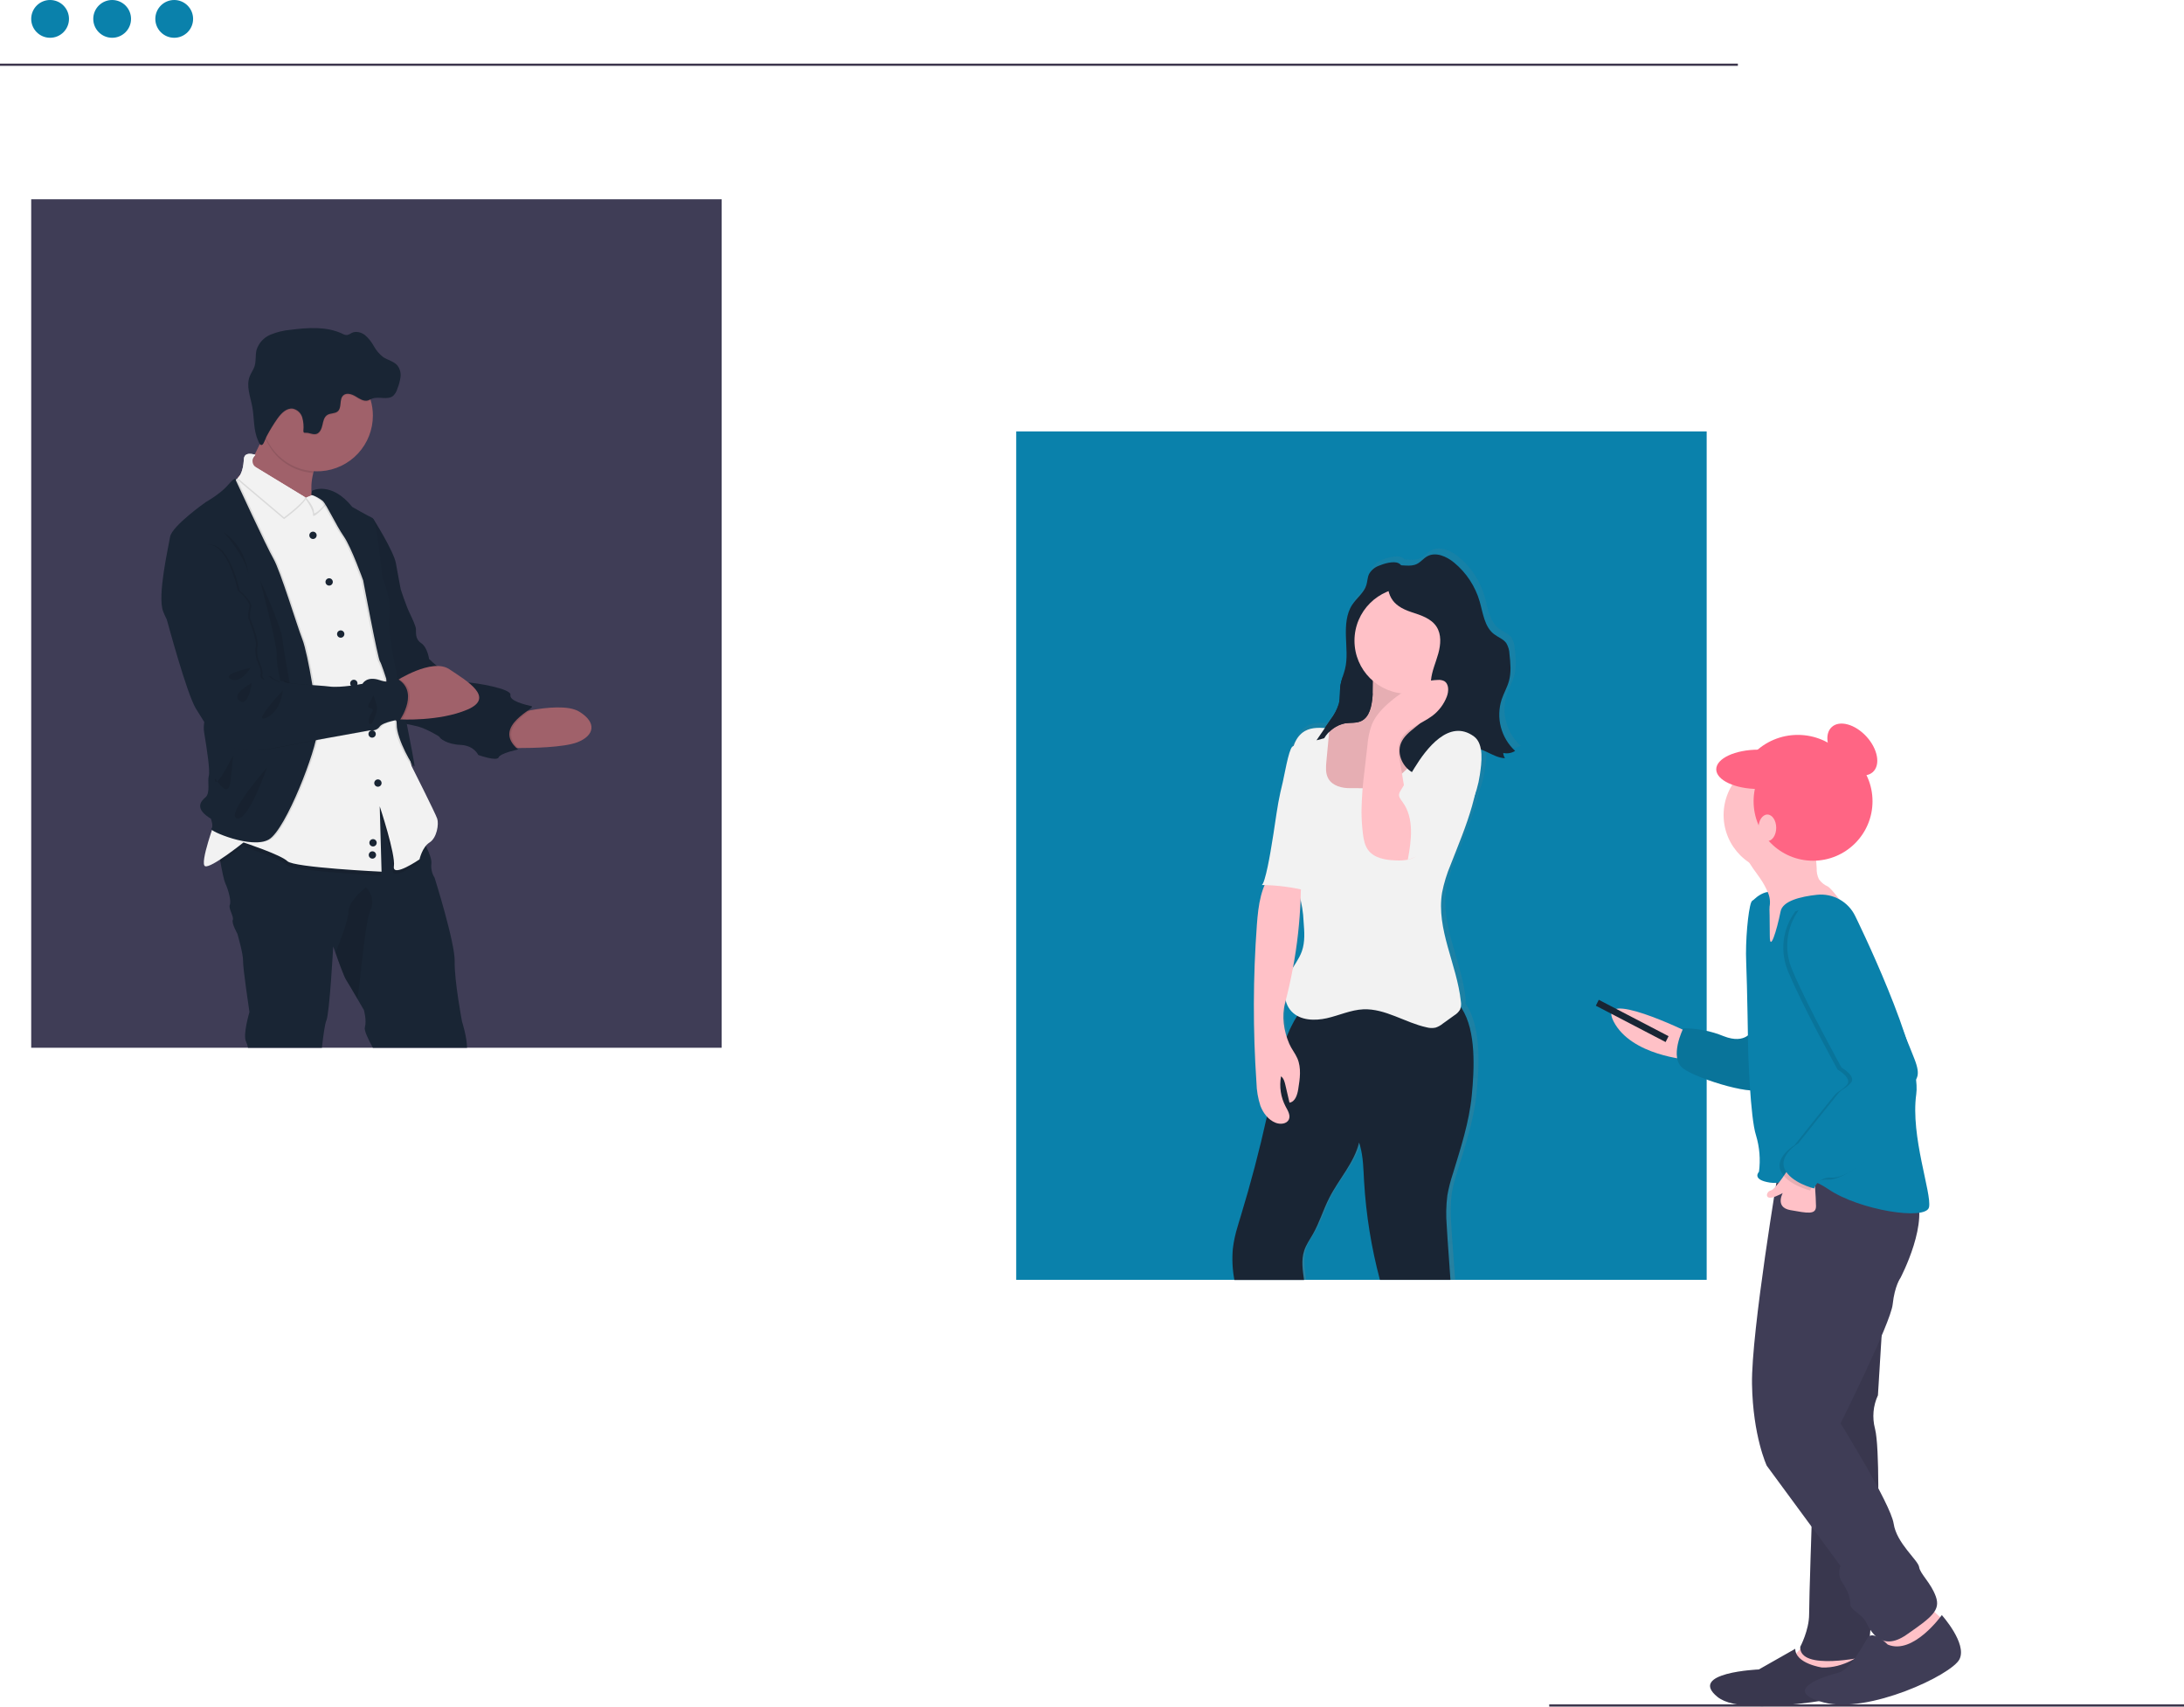 <svg width="984" height="769" viewBox="0 0 984 769" fill="none" xmlns="http://www.w3.org/2000/svg">
<g clip-path="url(#clip0)">
<path d="M22.57 17.02C27.27 17.02 31.08 13.21 31.08 8.51C31.08 3.81 27.27 0 22.57 0C17.87 0 14.06 3.81 14.06 8.51C14.06 13.21 17.87 17.02 22.57 17.02Z" fill="#0A81AB"/>
<path d="M50.53 17.02C55.23 17.02 59.04 13.21 59.04 8.51C59.04 3.81 55.23 0 50.53 0C45.83 0 42.02 3.81 42.02 8.51C42.02 13.21 45.83 17.02 50.53 17.02Z" fill="#0A81AB"/>
<path d="M78.49 17.02C83.19 17.02 87 13.21 87 8.51C87 3.81 83.19 0 78.49 0C73.79 0 69.98 3.81 69.98 8.51C69.98 13.21 73.79 17.02 78.49 17.02Z" fill="#0A81AB"/>
<path d="M783 28.66H0V29.66H783V28.66Z" fill="#3C354C"/>
<path d="M325.15 89.79H14.06V472.07H325.15V89.79Z" fill="#3F3D56"/>
<path d="M768.94 194.37H457.85V576.64H768.94V194.37Z" fill="#0A81AB"/>
<path d="M678.89 312.81C679.89 309.95 681.46 307.29 682.26 304.37C683.33 300.46 682.94 296.32 682.48 292.29C682.43 290.526 681.927 288.804 681.02 287.29C679.66 285.43 677.28 284.66 675.45 283.29C670.99 279.94 670.37 273.74 668.81 268.42C666.771 261.536 662.712 255.422 657.16 250.87C653.66 248.02 648.67 245.8 644.72 248.01C643.05 248.94 641.83 250.56 640.12 251.41C637.9 252.52 635.36 252.18 632.83 252.04C632.511 251.656 632.116 251.343 631.67 251.12C629.29 249.98 624.84 251.32 622.6 252.25C620.712 252.934 619.128 254.267 618.13 256.01C617.918 256.458 617.754 256.927 617.64 257.41C617.34 258.61 617.24 259.87 616.87 261.07C616.572 261.97 616.151 262.825 615.62 263.61C614.13 265.82 611.94 267.67 610.43 269.92C609.724 270.975 609.159 272.118 608.75 273.32V273.32C607.658 276.857 607.24 280.568 607.52 284.26C607.72 289.26 608.32 294.26 607.11 299.11C606.73 300.6 606.19 302.11 605.74 303.55C605.66 303.79 605.57 304.05 605.5 304.29L605.32 305.01C605.24 305.36 605.16 305.71 605.1 306.06C604.98 306.78 604.91 307.51 604.86 308.25C604.86 308.61 604.86 308.98 604.86 309.35C604.86 310.09 604.86 310.83 604.77 311.57C604.732 312.672 604.585 313.767 604.33 314.84C604.008 316.047 603.531 317.206 602.91 318.29V318.29C602.22 319.53 601.41 320.7 600.61 321.86L597.93 325.75C594.75 325.5 591.51 325.55 588.79 327.08C586.28 328.624 584.425 331.037 583.58 333.86C583.358 333.94 583.151 334.058 582.97 334.21C582.42 334.67 581.82 336.32 581.24 338.4C581.24 338.4 581.24 338.4 581.24 338.45C580.06 342.74 578.99 348.84 578.64 350.2C577.84 353.2 577.21 356.33 576.64 359.43C575.5 365.78 574.72 372.19 573.64 378.55C573.42 379.85 571.99 388.46 570.58 393.4C570.58 393.53 570.52 393.65 570.48 393.77C569.93 395.61 569.4 396.86 568.94 396.86H569.59H570.34C570.09 397.45 569.85 398.06 569.63 398.67C569.186 399.929 568.808 401.211 568.5 402.51C568.497 402.537 568.497 402.563 568.5 402.59C567.615 406.598 567.056 410.672 566.83 414.77C565.043 438.634 564.977 462.596 566.63 486.47C566.72 490.008 567.323 493.515 568.42 496.88C569.064 498.601 570.016 500.19 571.23 501.57L571.41 501.77C571.3 502.25 571.2 502.71 571.08 503.19C567.747 517.93 563.847 532.537 559.38 547.01C559.28 547.32 559.19 547.64 559.08 547.95C558.81 548.85 558.53 549.76 558.25 550.66C558.08 551.24 557.9 551.82 557.74 552.41C557.62 552.79 557.52 553.17 557.42 553.53C556.672 556.15 556.134 558.825 555.81 561.53C555.367 566.544 555.643 571.595 556.63 576.53H588.49C588.49 576.31 588.43 576.1 588.41 575.88C587.79 571.42 587.04 566.78 588.46 562.52C589.37 559.77 591.11 557.39 592.55 554.88C595.55 549.71 597.23 543.88 599.96 538.61C603.96 530.91 610.07 524.2 612.89 516.11C613.19 515.257 613.45 514.387 613.67 513.5C615.61 519.27 615.6 525.12 615.96 531.18C616.866 546.515 619.366 561.713 623.42 576.53H655.59C655.06 568.11 654.31 559.68 653.84 551.29C653.445 546.7 653.535 542.081 654.11 537.51C654.715 534.181 655.557 530.899 656.63 527.69C660.26 516.05 664.1 504.36 665.3 492.24C666.5 480.12 667.36 463 660.69 452.76C660.566 452.562 660.422 452.378 660.26 452.21C660.4 451.292 660.4 450.358 660.26 449.44C658.45 432.77 648.91 416.77 651.67 400.22C652.525 395.881 653.836 391.644 655.58 387.58C659.64 377.33 664.16 366.82 666.64 356.15C667.723 353.161 668.506 350.073 668.98 346.93C669.463 344.159 669.717 341.353 669.74 338.54C669.737 337.471 669.647 336.404 669.47 335.35C672.8 336.51 676.06 338.79 679.6 339.24C679.902 339.282 680.206 339.309 680.51 339.32C680.464 339.257 680.424 339.19 680.39 339.12C679.979 338.465 679.747 337.713 679.72 336.94C680.343 337.08 680.983 337.131 681.62 337.09V337.09C682.871 337.037 684.087 336.661 685.15 336C681.993 333.142 679.724 329.436 678.615 325.324C677.505 321.213 677.6 316.869 678.89 312.81V312.81ZM581.89 462.34C581.35 463.48 580.89 464.63 580.39 465.81V465.68C578.793 461.023 578.472 456.023 579.46 451.2C579.54 450.9 579.61 450.6 579.68 450.31C579.75 450.02 579.88 449.55 579.98 449.16C580.312 450.636 580.956 452.025 581.868 453.232C582.781 454.439 583.94 455.437 585.27 456.16C584.98 456.63 584.69 457.09 584.41 457.56C583.473 459.109 582.615 460.704 581.84 462.34H581.89ZM586.36 429.27C585.46 431.05 584.36 432.72 583.27 434.43C584.924 425.614 586.026 416.703 586.57 407.75V407.75C586.66 406.3 586.73 404.84 586.79 403.39C587.541 406.738 588.013 410.143 588.2 413.57C588.56 418.06 588.91 422.7 587.39 426.94C587.088 427.742 586.727 428.521 586.31 429.27H586.36Z" fill="url(#paint0_linear)"/>
<path d="M621.24 254.9C619.372 255.578 617.808 256.901 616.83 258.63C616.08 260.19 616.11 262.01 615.6 263.63C614.52 267.11 611.28 269.4 609.27 272.43C606.54 276.54 606.27 281.78 606.4 286.72C606.53 291.66 607.19 296.72 605.99 301.48C605.41 303.81 604.41 306.04 603.99 308.41C603.5 311.29 603.91 314.3 603.2 317.13C602.399 319.661 601.156 322.031 599.53 324.13L593.14 333.49C596.002 332.81 598.82 331.959 601.58 330.94C600.731 333.622 599.152 336.014 597.02 337.85L601.64 332.25C602.58 330.964 603.745 329.859 605.08 328.99C606.78 327.99 608.79 327.87 610.69 327.49C614.36 326.74 618.02 324.86 619.82 321.57C622.21 317.18 620.68 311.66 622.02 306.84C623.02 303.32 625.41 300.42 627.07 297.17C630.85 289.83 630.62 281.17 631.8 273C632.477 269.558 632.911 266.073 633.1 262.57C633.1 259.98 632.84 255.05 630.1 253.74C627.8 252.64 623.42 253.97 621.24 254.9Z" fill="#192534"/>
<path d="M663.1 493.62C661.92 505.67 658.1 517.29 654.58 528.86C653.516 532.048 652.687 535.31 652.1 538.62C651.535 543.165 651.444 547.756 651.83 552.32C652.28 560.42 652.99 568.54 653.5 576.65H621.72C617.859 562.157 615.471 547.312 614.59 532.34C614.26 526.83 614.25 521.49 612.78 516.23C612.65 515.74 612.5 515.23 612.34 514.76C610.1 523.99 603.17 531.26 598.87 539.76C596.18 545.03 594.51 550.76 591.59 555.93C590.17 558.43 588.45 560.8 587.59 563.52C586.2 567.73 586.93 572.3 587.53 576.69H556.15C555.272 572.031 555.04 567.273 555.46 562.55C555.88 559.158 556.606 555.811 557.63 552.55C557.79 551.96 557.97 551.38 558.14 550.8C558.42 549.9 558.7 548.99 558.97 548.09C563.497 533.27 567.443 518.27 570.81 503.09C570.91 502.62 571.02 502.09 571.12 501.66C571.693 499.06 572.247 496.457 572.78 493.85C574.61 484.9 576.36 475.66 579.68 467.21C579.89 466.7 580.09 466.21 580.31 465.68C580.78 464.55 581.31 463.43 581.84 462.34C582.629 460.737 583.503 459.179 584.46 457.67C585.361 456.23 586.346 454.845 587.41 453.52C604.98 452 623.22 443.23 640.41 447.3C643.268 447.923 645.995 449.04 648.47 450.6C651.41 452.5 655.96 451.39 658.19 453.82C658.343 453.993 658.484 454.177 658.61 454.37C665.12 464.55 664.28 481.57 663.1 493.62Z" fill="#192534"/>
<path d="M618.41 313.73C618.03 318.03 617.13 323.09 613.22 324.89C611.01 325.89 608.43 325.54 606.03 325.89C601.49 326.63 597.77 330.12 595.66 334.2C593.55 338.28 592.84 342.93 592.35 347.5C591.74 353.22 591.54 359.43 594.68 364.25C597.22 368.16 601.61 370.53 606.11 371.74C610.638 372.921 615.37 373.09 619.97 372.236C624.571 371.382 628.927 369.526 632.73 366.8C636.358 363.961 639.647 360.713 642.53 357.12C649.05 349.53 655.62 341.21 656.95 331.29C657.11 330.16 657.1 328.8 656.17 328.13C655.535 327.773 654.803 327.629 654.08 327.72L647.82 327.83C646.23 327.83 644.44 327.83 643.37 326.64C642.3 325.45 642.37 323.94 642.37 322.48L642.85 304.35C642.95 303.71 642.803 303.056 642.44 302.52C642.043 302.157 641.536 301.939 641 301.9C637.56 301.32 634 301.9 630.58 300.96C627.37 300.08 622.34 296.39 619.98 300.18C618 303.46 618.74 310.08 618.41 313.73Z" fill="#FFC1C7"/>
<path opacity="0.1" d="M618.41 313.73C618.03 318.03 617.13 323.09 613.22 324.89C611.01 325.89 608.43 325.54 606.03 325.89C601.49 326.63 597.77 330.12 595.66 334.2C593.55 338.28 592.84 342.93 592.35 347.5C591.74 353.22 591.54 359.43 594.68 364.25C597.22 368.16 601.61 370.53 606.11 371.74C610.638 372.921 615.37 373.09 619.97 372.236C624.571 371.382 628.927 369.526 632.73 366.8C636.358 363.961 639.647 360.713 642.53 357.12C649.05 349.53 655.62 341.21 656.95 331.29C657.11 330.16 657.1 328.8 656.17 328.13C655.535 327.773 654.803 327.629 654.08 327.72L647.82 327.83C646.23 327.83 644.44 327.83 643.37 326.64C642.3 325.45 642.37 323.94 642.37 322.48L642.85 304.35C642.95 303.71 642.803 303.056 642.44 302.52C642.043 302.157 641.536 301.939 641 301.9C637.56 301.32 634 301.9 630.58 300.96C627.37 300.08 622.34 296.39 619.98 300.18C618 303.46 618.74 310.08 618.41 313.73Z" fill="black"/>
<path d="M634.16 312.56C647.36 312.56 658.06 301.86 658.06 288.66C658.06 275.46 647.36 264.76 634.16 264.76C620.96 264.76 610.26 275.46 610.26 288.66C610.26 301.86 620.96 312.56 634.16 312.56Z" fill="#FFC1C7"/>
<path d="M608.52 355.11C604.66 355.19 600.3 354.11 598.43 350.72C597.15 348.4 597.37 345.58 597.61 342.95L599 328.23C595.25 327.84 591.22 327.5 587.94 329.36C583.6 331.82 582.03 337.28 581.54 342.25C580.63 351.58 582.11 361 581.6 370.36C581.17 378.24 579.36 386.36 581.67 393.86C582.67 397 584.29 399.86 585.34 403.01C586.508 407.016 587.179 411.15 587.34 415.32C587.7 419.78 588.04 424.39 586.55 428.61C585.3 432.15 582.87 435.12 581.13 438.44C578.28 443.92 577.67 451.3 581.95 455.75C585.86 459.82 592.35 459.99 597.84 458.75C603.33 457.51 608.6 455.01 614.23 454.75C624.17 454.33 633.03 460.75 642.76 462.87C644.064 463.229 645.434 463.277 646.76 463.01C647.927 462.634 649.013 462.04 649.96 461.26L655.28 457.44C656.342 456.8 657.226 455.902 657.85 454.83C658.305 453.642 658.42 452.35 658.18 451.1C656.4 434.53 647.02 418.61 649.73 402.16C650.579 397.852 651.869 393.643 653.58 389.6C660.33 372.34 668.42 354.4 665.8 336.05C665.22 331.99 664.03 327.83 661.23 324.83C658.43 321.83 653.7 320.33 650.07 322.25C646.44 324.17 645.13 328.45 643.56 332.18C640.466 339.395 635.565 345.69 629.33 350.46C626.69 352.46 623.51 355.06 620.06 355.16C616.3 355.29 612.36 355.04 608.52 355.11Z" fill="#F2F2F2"/>
<path d="M573.86 392.24C568.07 398.67 566.93 407.93 566.29 416.57C564.542 440.296 564.478 464.115 566.1 487.85C566.184 491.368 566.78 494.854 567.87 498.2C569.1 501.49 571.42 504.54 574.68 505.85C576.77 506.69 579.68 506.47 580.68 504.42C581.55 502.54 580.26 500.42 579.28 498.63C577.052 494.432 576.308 489.604 577.17 484.93C578.36 485.81 578.77 487.36 579.11 488.8L580.98 496.8C583.55 496.42 584.51 493.29 584.92 490.73C585.67 486.09 586.39 481.16 584.53 476.85C583.53 474.55 581.88 472.59 580.89 470.3C578.39 464.52 577.4 457.92 579.01 451.83C584.427 431.288 586.786 410.06 586.01 388.83C582.289 390.918 578.124 392.087 573.86 392.24V392.24Z" fill="#FFC1C7"/>
<path d="M568.39 398.74C575.524 398.811 582.622 399.748 589.53 401.53C590.44 397.03 590 392.37 589.53 387.8L586.53 356.38C586.31 354.04 586.73 332.68 582.23 336.45C580.57 337.84 578.48 350.34 577.96 352.35C577.18 355.35 576.56 358.44 575.96 361.52C574.84 367.84 574.07 374.21 572.96 380.52C572.7 382.36 570 398.75 568.39 398.74Z" fill="#F2F2F2"/>
<path d="M625.05 258.28C625.017 257.535 625.186 256.796 625.54 256.14C625.85 255.749 626.237 255.427 626.678 255.193C627.118 254.959 627.603 254.818 628.1 254.78C631.55 254.25 635.33 255.64 638.45 254.06C640.14 253.21 641.33 251.61 642.98 250.68C646.86 248.49 651.76 250.68 655.2 253.53C660.678 258.07 664.67 264.149 666.66 270.98C668.18 276.26 668.8 282.43 673.18 285.76C674.99 287.14 677.33 287.9 678.65 289.76C679.557 291.273 680.057 292.996 680.1 294.76C680.55 298.76 680.93 302.89 679.88 306.76C679.09 309.66 677.53 312.3 676.57 315.15C675.266 319.189 675.144 323.516 676.219 327.622C677.295 331.728 679.523 335.44 682.64 338.32C681.049 339.323 679.126 339.657 677.29 339.25C677.329 340.093 677.599 340.91 678.07 341.61C672.47 341.44 667.61 335.99 662.14 337.18C657.97 338.08 655.64 342.4 652.52 345.32C648.52 349.1 642.27 350.68 637.23 348.44C632.19 346.2 629.13 339.84 631.23 334.76C633.66 328.97 641.17 326.69 643.78 320.97C645.78 316.54 644.3 311.38 644.73 306.53C645.1 302.37 646.9 298.53 648.02 294.47C649.14 290.41 649.5 285.85 647.22 282.35C644.81 278.64 640.22 277.19 635.96 275.81C626.52 272.68 624.69 267.89 625.05 258.28Z" fill="#192534"/>
<path d="M630.92 344.18C630.24 340.84 629.57 337.29 630.77 334.11C633 328.17 640.31 326.32 645.37 322.5C648.301 320.275 650.552 317.276 651.87 313.84C652.79 311.42 652.87 308.11 650.65 306.84C649.771 306.426 648.797 306.257 647.83 306.35C639.95 306.53 632.73 310.82 626.69 315.88C623.17 318.83 619.83 322.21 618.08 326.45C616.978 329.509 616.305 332.706 616.08 335.95L614.85 346.67C614.024 352.801 613.546 358.975 613.42 365.16C613.415 368.7 613.635 372.238 614.08 375.75C614.4 378.25 614.87 380.82 616.33 382.87C619.06 386.68 624.33 387.53 628.99 387.66C630.763 387.766 632.543 387.655 634.29 387.33C642.07 385.64 647.98 374.73 642.09 367.99C639.58 365.13 635.82 365.06 634.4 361.13C632.5 355.92 632 349.63 630.92 344.18Z" fill="#FFC1C7"/>
<path d="M637.25 346.05L631.1 356.1C630.731 356.618 630.476 357.207 630.35 357.83C630.18 359.14 631.15 360.29 631.93 361.36C637.23 368.59 635.93 378.55 634.29 387.36C642.744 384.683 650.273 379.677 656.012 372.917C661.752 366.157 665.47 357.916 666.74 349.14C667.52 343.89 668.74 335.23 664.1 331.81C652.87 323.58 642.52 337.46 637.25 346.05Z" fill="#F2F2F2"/>
<path d="M606 325.92C608.4 325.54 611 325.92 613.19 324.92C617.1 323.12 618 318.06 618.38 313.76C618.38 313.37 618.44 312.93 618.45 312.47C617.056 311.007 615.537 309.669 613.91 308.47C612.439 307.632 610.88 306.962 609.26 306.47L605 304.91C604.58 306.067 604.246 307.254 604 308.46C603.51 311.34 603.92 314.35 603.21 317.18C602.409 319.711 601.166 322.081 599.54 324.18L593.15 333.54C594.31 333.26 595.45 332.95 596.6 332.62C597.62 330.915 598.982 329.44 600.599 328.287C602.217 327.134 604.056 326.328 606 325.92V325.92Z" fill="#192534"/>
<path d="M760.63 465.08C760.63 465.08 719 444.71 727 460.21C735 475.71 760.63 477.46 760.63 477.46V465.08Z" fill="#FFC1C7"/>
<path d="M720.33 450.46L719 453.12L750.44 469.5L751.77 466.85L720.33 450.46Z" fill="#192534"/>
<path d="M789.41 464.19C789.41 464.19 786.75 470.84 776.57 466.85C770.807 464.491 764.637 463.288 758.41 463.31C758.41 463.31 751.77 476.59 758.41 481.46C765.05 486.33 792.95 494.75 793.84 489.88C794.73 485.01 789.41 464.19 789.41 464.19Z" fill="#0A81AB"/>
<path opacity="0.1" d="M789.41 464.19C789.41 464.19 786.75 470.84 776.57 466.85C770.807 464.491 764.637 463.288 758.41 463.31C758.41 463.31 751.77 476.59 758.41 481.46C765.05 486.33 792.95 494.75 793.84 489.88C794.73 485.01 789.41 464.19 789.41 464.19Z" fill="black"/>
<path d="M810 386.91C825.409 386.91 837.9 374.419 837.9 359.01C837.9 343.601 825.409 331.11 810 331.11C794.591 331.11 782.1 343.601 782.1 359.01C782.1 374.419 794.591 386.91 810 386.91Z" fill="#FF6584"/>
<path d="M789.19 411.27V406.4C789.19 406.4 795.83 397.99 803.36 403.75C810.89 409.51 799.36 429.43 799.36 429.43L791 424.56L789.19 411.27Z" fill="#0A81AB"/>
<path d="M813.77 739.78L805.35 749.53C805.35 749.53 820.41 753.07 820.85 753.53C821.29 753.99 836.35 752.2 836.35 752.2L835 736.68L813.77 739.78Z" fill="#FFC1C7"/>
<path d="M845.65 730.78L849.65 747.61L866.92 743.61L875.78 729.88C875.78 729.88 869.58 725.45 867.78 721.02C865.98 716.59 845.65 730.78 845.65 730.78Z" fill="#FFC1C7"/>
<path d="M847.87 599.85L846.1 628.63C843.917 633.342 843.447 638.668 844.77 643.69C846.98 652.1 846.1 687.53 846.1 687.53C846.1 687.53 843 736.24 842.1 739.34C841.2 742.44 838.1 743.77 840.33 746.43C840.33 746.43 810.66 753.07 811.1 742C811.1 742 815.1 734.47 815.1 727.39C815.1 720.31 816.43 681.33 816.43 681.33L827.05 581.69L847.87 599.85Z" fill="#3F3D56"/>
<path opacity="0.1" d="M847.87 599.85L846.1 628.63C843.917 633.342 843.447 638.668 844.77 643.69C846.98 652.1 846.1 687.53 846.1 687.53C846.1 687.53 843 736.24 842.1 739.34C841.2 742.44 838.1 743.77 840.33 746.43C840.33 746.43 810.66 753.07 811.1 742C811.1 742 815.1 734.47 815.1 727.39C815.1 720.31 816.43 681.33 816.43 681.33L827.05 581.69L847.87 599.85Z" fill="black"/>
<path d="M801.37 526.63C801.37 526.63 788.97 600.15 789.37 623.63C789.77 647.11 796.01 660.38 796.01 660.38L829.23 705.55C828.727 706.777 828.544 708.112 828.698 709.429C828.852 710.746 829.338 712.002 830.11 713.08C832.77 717.08 833.66 720.17 833.66 722.82C833.66 725.47 838.97 727.25 840.74 730.82C842.51 734.39 847.38 744.55 858.9 736.58C870.42 728.61 874.4 725.51 872.18 719.31C869.96 713.11 865.1 709.13 864.66 706.03C864.22 702.93 854.51 695.36 853.18 686.46C851.85 677.56 829.27 641.29 829.27 641.29C829.27 641.29 851.85 596.12 852.74 587.71C853.63 579.3 856.28 575.71 856.28 575.71C856.28 575.71 870.01 549.58 862.48 537.63C854.95 525.68 801.37 526.63 801.37 526.63Z" fill="#3F3D56"/>
<path d="M820.85 751.3C820.85 751.3 808.85 749.53 808.85 742.88L792.46 752.18C792.46 752.18 760.13 753.51 773.86 764.58C787.59 775.65 847.86 761.04 847.86 761.04C847.86 761.04 843.44 746.46 839 745.1C839 745.1 831 751.74 820.85 751.3Z" fill="#3F3D56"/>
<path opacity="0.1" d="M820.85 751.3C820.85 751.3 808.85 749.53 808.85 742.88L792.46 752.18C792.46 752.18 760.13 753.51 773.86 764.58C787.59 775.65 847.86 761.04 847.86 761.04C847.86 761.04 843.44 746.46 839 745.1C839 745.1 831 751.74 820.85 751.3Z" fill="black"/>
<path d="M874.88 727.68C874.88 727.68 862 745.84 850.52 740.97C850.52 740.97 843.84 734.16 841.43 737.97C839.02 741.78 833.7 752.44 827.94 753.77C822.18 755.1 801.81 761.77 821.74 767.06C841.67 772.35 879.31 754.66 882.85 747.57C886.39 740.48 874.88 727.68 874.88 727.68Z" fill="#3F3D56"/>
<path d="M793 395.71C794.485 397.825 795.723 400.103 796.69 402.5C797.646 404.925 797.71 407.612 796.87 410.08C796.44 411.21 795.75 412.23 795.3 413.35C794.341 415.988 794.427 418.893 795.54 421.47C796.665 424.019 798.31 426.304 800.37 428.18C800.948 428.852 801.726 429.321 802.59 429.52C803.201 429.526 803.803 429.377 804.34 429.087C804.877 428.796 805.331 428.374 805.66 427.86C807.66 425.32 808.07 421.94 808.74 418.79C809.41 415.64 810.59 412.25 813.38 410.63C814.919 409.876 816.59 409.431 818.3 409.32L824.59 408.51C825.765 408.48 826.899 408.077 827.83 407.36C829.1 406.13 832.35 410.04 831.3 408.62C830.25 407.2 825.12 400.25 823.56 399.42C821.928 398.716 820.523 397.574 819.5 396.12C818.77 394.583 818.427 392.89 818.5 391.19C818.36 388 818.07 384.67 816.37 381.97C814.458 379.227 811.584 377.303 808.32 376.58C805.087 375.872 801.778 375.573 798.47 375.69C796.383 375.537 794.287 375.796 792.3 376.45C791.044 376.936 789.956 377.777 789.17 378.87C787.78 380.87 786.17 384.33 787.17 386.71C788.49 389.86 791.1 392.85 793 395.71Z" fill="#FFC1C7"/>
<path d="M802.25 392.89C816.433 392.89 827.93 381.393 827.93 367.21C827.93 353.027 816.433 341.53 802.25 341.53C788.067 341.53 776.57 353.027 776.57 367.21C776.57 381.393 788.067 392.89 802.25 392.89Z" fill="#FFC1C7"/>
<path d="M835.91 412.82C834.383 409.615 831.898 406.963 828.799 405.231C825.7 403.499 822.14 402.772 818.61 403.15C811.26 403.95 803.2 405.9 802.25 410.61C800.48 419.47 797.38 429.21 797.38 421.68C797.38 414.15 797.21 408.81 797.21 408.81C797.21 408.81 790.3 403.08 788.97 406.62C787.64 410.16 786.31 423.89 786.75 433.62C787.19 443.35 787.64 473.47 787.64 473.47C787.64 473.47 788.53 503.59 791.18 511.56C792.777 516.864 793.231 522.447 792.51 527.94C792.51 527.94 788.97 531.49 797.38 532.81C805.79 534.13 810.23 526.61 823.95 535.91C837.67 545.21 867.8 550.08 869.12 543.91C870.44 537.74 860.71 512.02 863.37 492.98C866.03 473.94 835.91 412.82 835.91 412.82V412.82Z" fill="#0A81AB"/>
<path d="M806.68 525.31C806.68 525.31 800.04 535.93 797.83 536.38C795.62 536.83 794.73 541.25 800.04 539.03C805.35 536.81 803.58 536.82 803.58 536.82C803.58 536.82 799.15 543.91 806.68 545.23C814.21 546.55 818.2 547.46 818.2 543.46C818.2 539.46 817.31 528.85 817.31 528.85L806.68 525.31Z" fill="#FFC1C7"/>
<path opacity="0.1" d="M808.9 410.61C805.996 414.501 804.178 419.095 803.633 423.92C803.088 428.746 803.836 433.629 805.8 438.07C812.44 454.01 827.94 481.91 827.94 481.91C827.94 481.91 835.02 485.91 831.94 488.99C828.86 492.07 828.4 491.21 826.19 493.86C823.98 496.51 808.47 516.01 808.47 516.01C808.47 516.01 799.62 521.32 802.27 527.52C804.92 533.72 815.56 536.38 815.56 536.38C816.163 534.795 817.276 533.455 818.725 532.573C820.174 531.691 821.875 531.317 823.56 531.51C829.76 531.95 840.83 522.65 840.83 522.65C840.83 522.65 858.1 492.98 859.83 489.88C861.56 486.78 863.83 485.88 860.72 477.88C857.61 469.88 835 413.27 825.28 410.61C815.56 407.95 808.9 410.61 808.9 410.61Z" fill="black"/>
<path d="M810.67 409.72C807.768 413.613 805.952 418.206 805.408 423.031C804.863 427.856 805.609 432.738 807.57 437.18C814.21 453.12 829.71 481.02 829.71 481.02C829.71 481.02 836.8 485.02 833.71 488.11C830.62 491.2 830.16 490.32 827.95 492.98C825.74 495.64 810.24 515.12 810.24 515.12C810.24 515.12 801.38 520.43 804.04 526.63C806.7 532.83 817.31 535.46 817.31 535.46C817.914 533.876 819.028 532.537 820.476 531.655C821.925 530.774 823.625 530.399 825.31 530.59C831.51 531.03 842.58 521.73 842.58 521.73C842.58 521.73 859.85 492.06 861.63 488.96C863.41 485.86 865.63 484.96 862.51 477.01C859.39 469.06 836.83 412.35 827.08 409.69C817.33 407.03 810.67 409.72 810.67 409.72Z" fill="#0A81AB"/>
<path d="M816.87 387.8C831.666 387.8 843.66 375.806 843.66 361.01C843.66 346.214 831.666 334.22 816.87 334.22C802.074 334.22 790.08 346.214 790.08 361.01C790.08 375.806 802.074 387.8 816.87 387.8Z" fill="#FF6584"/>
<path d="M843.829 347.832C847.35 344.612 846.057 337.465 840.94 331.869C835.822 326.273 828.82 324.347 825.298 327.567C821.777 330.787 823.07 337.934 828.187 343.53C833.304 349.126 840.307 351.052 843.829 347.832Z" fill="#FF6584"/>
<path d="M792.29 355.48C802.805 355.48 811.33 351.513 811.33 346.62C811.33 341.727 802.805 337.76 792.29 337.76C781.774 337.76 773.25 341.727 773.25 346.62C773.25 351.513 781.774 355.48 792.29 355.48Z" fill="#FF6584"/>
<path d="M796.28 378.95C798.484 378.95 800.27 376.273 800.27 372.97C800.27 369.667 798.484 366.99 796.28 366.99C794.076 366.99 792.29 369.667 792.29 372.97C792.29 376.273 794.076 378.95 796.28 378.95Z" fill="#FFC1C7"/>
<path d="M984 767.91H698V768.91H984V767.91Z" fill="#3C354C"/>
<path d="M260.06 334.46C253.95 336.78 239.74 337.04 233.44 337.03C231.52 337.03 230.33 337.03 230.33 337.03L226.28 328.8L230.33 321.93C230.33 321.93 234.03 320.93 238.97 320.02C246.25 318.71 256.21 317.68 260.97 320.63C268.91 325.46 268 331.39 260.06 334.46Z" fill="#A0616A"/>
<path opacity="0.1" d="M233.44 336.98C231.52 336.98 230.33 336.98 230.33 336.98L226.28 328.75L230.33 321.88C230.33 321.88 234.03 320.88 238.97 319.97C235 322.9 225.35 329.27 233.44 336.98Z" fill="black"/>
<path d="M166.42 235.83L168.21 233.78C168.21 233.78 177.4 248.33 178.37 253.78C179.34 259.23 180.56 265.59 180.56 265.59C180.56 265.59 182.9 272.73 184.41 275.89C185.92 279.05 187.29 282.06 187.41 283.44C187.53 284.82 186.86 287.83 189.74 289.75C192.62 291.67 193.31 296.89 193.31 296.89C193.31 296.89 203.75 307.05 209.24 307.33C214.73 307.61 230.52 310.33 229.97 313.09C229.42 315.85 236.56 317.49 239.44 318.17C242.32 318.85 220.91 327.1 233.44 337.67C233.44 337.67 225.44 339.32 224.65 341.24C223.86 343.16 215.46 340.14 215.46 340.14C215.46 340.14 213.67 335.88 207.46 335.61C201.25 335.34 198.13 332.61 198.13 332.18C198.13 331.75 191.95 328.33 188.52 327.37C185.09 326.41 180.52 326 180.41 325.04C180.3 324.08 159.82 235.79 159.82 235.79L166.42 235.83Z" fill="#192534"/>
<path opacity="0.05" d="M166.42 235.83L168.21 233.78C168.21 233.78 177.4 248.33 178.37 253.78C179.34 259.23 180.56 265.59 180.56 265.59C180.56 265.59 182.9 272.73 184.41 275.89C185.92 279.05 187.29 282.06 187.41 283.44C187.53 284.82 186.86 287.83 189.74 289.75C192.62 291.67 193.31 296.89 193.31 296.89C193.31 296.89 203.75 307.05 209.24 307.33C214.73 307.61 230.52 310.33 229.97 313.09C229.42 315.85 236.56 317.49 239.44 318.17C242.32 318.85 220.91 327.1 233.44 337.67C233.44 337.67 225.44 339.32 224.65 341.24C223.86 343.16 215.46 340.14 215.46 340.14C215.46 340.14 213.67 335.88 207.46 335.61C201.25 335.34 198.13 332.61 198.13 332.18C198.13 331.75 191.95 328.33 188.52 327.37C185.09 326.41 180.52 326 180.41 325.04C180.3 324.08 159.82 235.79 159.82 235.79L166.42 235.83Z" fill="black"/>
<path d="M210.42 472.08H168C165.81 468.14 164 464.22 164.38 462.89C165.3 459.89 163.96 455.07 163.96 455.07C163.96 455.07 162.64 452.79 161.04 450.07C159.09 446.73 156.73 442.72 155.93 441.47C154.93 439.88 152.49 433.12 151.13 429.23C150.55 427.58 150.13 426.44 150.13 426.44C150.13 426.44 148.48 456.71 147.04 459.8C146.42 461.13 145.65 466.46 145.04 472.08H111.74C111.561 471.113 111.262 470.173 110.85 469.28C109.31 466.28 112.39 455.99 112.39 455.99C112.39 455.99 109.39 435.99 109.51 432.93C109.63 429.87 106.94 420.67 106.94 420.67C106.94 420.67 104.26 415.94 104.88 414.49C105.5 413.04 102.82 409.35 103.54 407.7C104.26 406.05 102.92 401.01 101.54 398.02C100.85 396.49 100.01 392.27 99.34 388.53C99.26 388.11 99.19 387.7 99.12 387.3C98.61 384.3 98.25 381.85 98.25 381.85L103.67 377.48L103.9 377.29L115.24 368.16L130.69 364.11L131.63 363.86L157.63 357.04L168.76 353.46L171.88 352.46L173.66 351.88L189.21 376.38C189.21 376.38 190.54 378.5 191.85 381.11L192.24 381.9C193.46 384.45 194.55 387.29 194.36 389.05C194.092 391.288 194.601 393.551 195.8 395.46C195.8 395.46 205.07 424.81 204.86 433.26C204.65 441.71 208.16 460.26 208.16 460.26C208.16 460.26 210.41 467.26 210.42 472.08Z" fill="#192534"/>
<path d="M147 236.86C146.34 236.59 101.55 218.09 107.72 214.42C111.38 212.23 115.88 202.99 118.97 195.75C121.13 190.69 122.59 186.61 122.59 186.61C122.59 186.61 158.54 180.23 145.67 202.27C143.641 205.647 142.115 209.303 141.14 213.12C137.45 228.13 146.68 236.58 147 236.86Z" fill="#A0616A"/>
<path opacity="0.1" d="M145.65 202.27C143.621 205.647 142.095 209.303 141.12 213.12C136.558 212.801 132.171 211.243 128.429 208.613C124.688 205.984 121.736 202.384 119.89 198.2C119.533 197.401 119.219 196.583 118.95 195.75C121.11 190.69 122.57 186.61 122.57 186.61C122.57 186.61 158.52 180.23 145.65 202.27Z" fill="black"/>
<path d="M168 187.23C168.004 193.583 165.6 199.701 161.272 204.352C156.944 209.002 151.015 211.84 144.678 212.292C138.341 212.744 132.069 210.778 127.124 206.789C122.18 202.8 118.931 197.086 118.032 190.797C117.134 184.508 118.653 178.112 122.283 172.898C125.912 167.685 131.384 164.041 137.593 162.701C143.803 161.361 150.29 162.424 155.747 165.677C161.204 168.93 165.225 174.13 167 180.23C167.662 182.505 167.998 184.861 168 187.23Z" fill="#A0616A"/>
<path opacity="0.1" d="M192.24 381.91C189.61 384.3 188.59 388.85 188.59 388.85C188.59 388.85 176.24 397.3 177.06 391.94C177.88 386.58 170.68 364.94 170.68 364.94L171.5 394.46C171.5 394.46 131.96 392.61 129.08 389.73C126.2 386.85 109.31 381.28 109.31 381.28C109.31 381.28 104.14 385.43 99.38 388.58C98.75 385.03 98.29 381.9 98.29 381.9L115.29 368.2L157.71 357.08L173.71 351.93L189.26 376.44C190.344 378.213 191.338 380.038 192.24 381.91V381.91Z" fill="black"/>
<path d="M193.54 379.58C190.24 381.64 189.01 387.2 189.01 387.2C189.01 387.2 176.65 395.65 177.47 390.29C178.29 384.93 171.09 363.29 171.09 363.29L171.91 392.74C171.91 392.74 132.37 390.89 129.49 388.01C126.61 385.13 109.72 379.56 109.72 379.56C109.72 379.56 95.1 391.3 92.42 390.27C89.74 389.24 97.15 369.27 97.15 369.27L104.77 252.27C104.77 252.27 102.72 217.47 105.77 216.27C106.249 216.081 106.689 215.806 107.07 215.46C109.07 213.63 109.72 209.92 109.89 206.8C110.1 203.09 115.04 204.94 115.04 204.94L112.16 208.65L137.68 224.17L137.9 224.3C138.896 223.778 139.921 223.314 140.97 222.91C143.23 222.04 146.23 221.23 148.2 222.04C149.3 222.596 150.232 223.435 150.9 224.47C152.356 226.644 153.525 228.997 154.38 231.47L163.64 247.12C163.64 247.12 168.38 267.92 168.38 268.75C168.38 269.58 169.82 288.52 171.47 290.58C173.12 292.64 174.77 302.93 174.15 306.02C173.53 309.11 175.15 320.64 175.15 320.64C181.94 326.2 185.44 345.15 185.44 345.15C185.44 345.15 196.15 366.36 196.98 368.84C197.81 371.32 196.83 377.52 193.54 379.58Z" fill="#F2F2F2"/>
<path opacity="0.1" d="M137.71 224.99C135.2 228.7 127.98 233.91 127.98 233.91L107.1 216.28C109.1 214.45 109.75 210.74 109.92 207.62C110.13 203.91 115.07 205.77 115.07 205.77L114.47 206.54C114.184 206.91 113.979 207.336 113.868 207.79C113.758 208.244 113.745 208.717 113.83 209.176C113.915 209.636 114.096 210.073 114.361 210.458C114.627 210.843 114.97 211.167 115.37 211.41L137.71 224.99Z" fill="black"/>
<path d="M137.71 224.17C135.2 227.87 127.98 233.09 127.98 233.09L107.1 215.46C109.1 213.63 109.75 209.92 109.92 206.8C110.13 203.09 115.07 204.94 115.07 204.94L114.47 205.71C114.184 206.08 113.979 206.506 113.868 206.96C113.758 207.414 113.745 207.887 113.83 208.346C113.915 208.806 114.096 209.243 114.361 209.628C114.627 210.013 114.97 210.337 115.37 210.58L137.71 224.17Z" fill="#F2F2F2"/>
<path opacity="0.1" d="M147.36 226.94C144.66 230.17 140.85 233.82 141.02 231.94C141.19 230.06 138.74 226.06 137.18 224.25C139.626 223.474 142.262 223.548 144.66 224.46C145.766 225.03 146.699 225.886 147.36 226.94V226.94Z" fill="black"/>
<path d="M147.77 225.71C145.08 228.93 141.26 232.59 141.43 230.76C141.6 228.93 139.43 225.96 137.84 224.15C140.1 223.28 143.1 222.46 145.07 223.27C146.172 223.827 147.104 224.67 147.77 225.71V225.71Z" fill="#F2F2F2"/>
<path d="M141.02 242.84C141.931 242.84 142.67 242.101 142.67 241.19C142.67 240.279 141.931 239.54 141.02 239.54C140.109 239.54 139.37 240.279 139.37 241.19C139.37 242.101 140.109 242.84 141.02 242.84Z" fill="#192534"/>
<path d="M153.51 287.32C154.421 287.32 155.16 286.581 155.16 285.67C155.16 284.759 154.421 284.02 153.51 284.02C152.599 284.02 151.86 284.759 151.86 285.67C151.86 286.581 152.599 287.32 153.51 287.32Z" fill="#192534"/>
<path d="M167.66 332.35C168.571 332.35 169.31 331.611 169.31 330.7C169.31 329.789 168.571 329.05 167.66 329.05C166.749 329.05 166.01 329.789 166.01 330.7C166.01 331.611 166.749 332.35 167.66 332.35Z" fill="#192534"/>
<path d="M168.07 381.37C168.981 381.37 169.72 380.631 169.72 379.72C169.72 378.809 168.981 378.07 168.07 378.07C167.159 378.07 166.42 378.809 166.42 379.72C166.42 380.631 167.159 381.37 168.07 381.37Z" fill="#192534"/>
<path d="M148.3 263.84C149.211 263.84 149.95 263.101 149.95 262.19C149.95 261.279 149.211 260.54 148.3 260.54C147.389 260.54 146.65 261.279 146.65 262.19C146.65 263.101 147.389 263.84 148.3 263.84Z" fill="#192534"/>
<path d="M159.42 309.56C160.331 309.56 161.07 308.821 161.07 307.91C161.07 306.999 160.331 306.26 159.42 306.26C158.509 306.26 157.77 306.999 157.77 307.91C157.77 308.821 158.509 309.56 159.42 309.56Z" fill="#192534"/>
<path d="M170.27 354.46C171.181 354.46 171.92 353.721 171.92 352.81C171.92 351.899 171.181 351.16 170.27 351.16C169.359 351.16 168.62 351.899 168.62 352.81C168.62 353.721 169.359 354.46 170.27 354.46Z" fill="#192534"/>
<path d="M167.79 386.86C168.701 386.86 169.44 386.121 169.44 385.21C169.44 384.299 168.701 383.56 167.79 383.56C166.879 383.56 166.14 384.299 166.14 385.21C166.14 386.121 166.879 386.86 167.79 386.86Z" fill="#192534"/>
<path opacity="0.1" d="M107.11 216.46C107.11 216.46 107.38 213.98 103.81 218.24C100.24 222.5 93.52 226.24 93.52 226.24C93.52 226.24 78.28 236.95 77.45 241.9C76.62 246.85 71.69 268.26 74.29 275.4C76.89 282.54 96.81 316.72 96.81 316.72C96.81 316.72 91.59 322.9 92.81 330.18C94.03 337.46 95.56 347.48 94.87 349.67C94.18 351.86 95.69 357.36 93.36 359.28C91.03 361.2 88.55 364.5 95.83 368.9C95.83 368.9 97.2 372.6 95.97 373.43C94.74 374.26 114.23 382.76 121.92 378.23C129.61 373.7 143.47 337.45 143.75 329.35C144.03 321.25 139.51 294.46 137 288.14C134.49 281.82 127.11 257.25 124 251.76C120.89 246.27 107.11 216.46 107.11 216.46Z" fill="black"/>
<path d="M106.28 216.46C106.28 216.46 106.56 213.98 102.99 218.24C99.42 222.5 92.69 226.24 92.69 226.24C92.69 226.24 77.45 236.95 76.63 241.9C75.81 246.85 70.86 268.26 73.47 275.4C76.08 282.54 96 316.7 96 316.7C96 316.7 90.78 322.88 92 330.16C93.22 337.44 94.74 347.46 94.06 349.65C93.38 351.84 94.88 357.34 92.55 359.26C90.22 361.18 87.74 364.48 95.02 368.88C95.02 368.88 96.39 372.58 95.15 373.41C93.91 374.24 113.41 382.74 121.15 378.21C128.89 373.68 142.71 337.43 142.98 329.33C143.25 321.23 138.73 294.46 136.26 288.14C133.79 281.82 126.37 257.25 123.21 251.76C120.05 246.27 106.28 216.46 106.28 216.46Z" fill="#192534"/>
<path opacity="0.1" d="M100.79 239.82C100.79 239.82 112.6 252.82 112.19 261.51C112.19 261.51 112.33 247.51 100.79 239.82Z" fill="black"/>
<path opacity="0.1" d="M117.13 261.23C117.13 261.65 125.13 291.3 124.68 295.01C124.23 298.72 127 309.7 127 309.7L130.7 308.7C130.7 308.7 127.82 293.46 127.27 287.83C126.72 282.2 117.13 261.23 117.13 261.23Z" fill="black"/>
<path opacity="0.1" d="M120.29 345.81C120.01 346.22 101.48 367.23 106.7 368.74C111.92 370.25 120.29 345.81 120.29 345.81Z" fill="black"/>
<path opacity="0.1" d="M105.05 340.46C104.64 340.74 97.64 355.57 96.81 351.59C95.98 347.61 102.81 362.43 103.95 351.45L105.05 340.46Z" fill="black"/>
<path opacity="0.1" d="M140.64 221.14C140.64 221.14 148.3 216.46 157.91 228.46C157.91 228.46 164.91 232.46 166.97 233.4C169.03 234.34 171.36 259.9 171.36 259.9C171.36 259.9 175.89 270.9 174.66 277.2C173.43 283.5 178.23 305.2 178.23 305.2C178.23 305.2 186.23 344.2 185.92 345.29C185.61 346.38 177.82 333.07 177.92 326.48C178.02 319.89 171.33 299.3 170.37 298.06C169.41 296.82 162.82 261.54 162.82 261.54C162.82 261.54 157.47 246.54 154.03 241.63C150.59 236.72 146.35 227.35 144.56 225.7C143.276 224.591 141.842 223.669 140.3 222.96L140.64 221.14Z" fill="black"/>
<path d="M140.54 221.14C140.54 221.14 149.12 216.48 158.73 228.42C158.73 228.42 165.73 232.42 167.79 233.36C169.85 234.3 172.19 259.86 172.19 259.86C172.19 259.86 176.72 270.86 175.48 277.16C174.24 283.46 179.05 305.16 179.05 305.16C179.05 305.16 187.05 344.16 186.74 345.25C186.43 346.34 178.64 333.03 178.74 326.44C178.84 319.85 172.15 299.26 171.19 298.02C170.23 296.78 163.63 261.5 163.63 261.5C163.63 261.5 158.28 246.5 154.85 241.59C151.42 236.68 147.16 227.31 145.37 225.66C143.845 224.464 142.127 223.537 140.29 222.92L140.54 221.14Z" fill="#192534"/>
<path d="M178.23 306.95C178.23 306.95 194.57 296.25 202.46 301.53C210.35 306.81 223.26 314.3 210.56 319.72C197.86 325.14 180.29 324.12 180.29 324.12L178.23 306.95Z" fill="#A0616A"/>
<path opacity="0.1" d="M166.87 410.27C164.43 415.5 162.43 441.74 161.06 450.06C159.11 446.72 156.75 442.72 155.95 441.47C154.95 439.88 152.51 433.12 151.15 429.23C152.7 425.46 157 414.65 157 410.68C157 405.84 164.83 399.77 164.83 399.77C166.238 401.079 167.194 402.801 167.56 404.688C167.927 406.575 167.685 408.529 166.87 410.27Z" fill="black"/>
<path opacity="0.1" d="M167 180.27C166.613 180.483 166.204 180.654 165.78 180.78C163.85 181.3 161.96 180 160.24 178.96C158.52 177.92 156.16 177.15 154.68 178.5C152.74 180.25 154.14 184.01 152.15 185.71C150.88 186.79 148.88 186.42 147.47 187.31C146.06 188.2 145.65 190.12 145.29 191.8C144.93 193.48 144.23 195.37 142.59 195.86C140.95 196.35 139.44 195.28 137.82 195.34C137.49 195.34 137.1 195.39 136.82 195.15C136.676 194.928 136.619 194.661 136.66 194.4C136.871 192.385 136.694 190.349 136.14 188.4C135.852 187.437 135.313 186.567 134.579 185.88C133.844 185.193 132.941 184.713 131.96 184.49C129.06 184.04 126.63 186.57 124.96 188.95C123.174 191.459 121.548 194.077 120.09 196.79C120.02 196.93 119.94 197.12 119.85 197.34C118.462 194.189 117.735 190.786 117.717 187.343C117.698 183.9 118.387 180.489 119.741 177.324C121.095 174.158 123.086 171.304 125.589 168.939C128.092 166.575 131.054 164.75 134.292 163.577C137.529 162.405 140.973 161.911 144.41 162.125C147.847 162.339 151.203 163.258 154.27 164.823C157.337 166.388 160.049 168.567 162.239 171.224C164.429 173.882 166.05 176.96 167 180.27Z" fill="black"/>
<path d="M125 188.58C126.7 186.2 129.13 183.67 132 184.12C132.98 184.345 133.882 184.826 134.616 185.512C135.35 186.199 135.89 187.068 136.18 188.03C136.734 189.979 136.911 192.015 136.7 194.03C136.677 194.16 136.681 194.293 136.71 194.422C136.739 194.551 136.794 194.672 136.87 194.78C137.09 195.02 137.48 194.98 137.81 194.97C139.42 194.91 141.03 195.97 142.58 195.49C144.13 195.01 144.92 193.1 145.28 191.42C145.64 189.74 146.01 187.85 147.46 186.94C148.91 186.03 150.87 186.42 152.14 185.34C154.14 183.64 152.72 179.88 154.66 178.12C156.15 176.78 158.52 177.55 160.23 178.59C161.94 179.63 163.84 180.93 165.77 180.41C166.41 180.177 167.038 179.91 167.65 179.61C170.7 178.45 174.65 180.42 177.17 178.33C178.081 177.419 178.736 176.284 179.07 175.04C179.759 173.358 180.226 171.593 180.46 169.79C180.681 167.969 180.178 166.134 179.06 164.68C177.43 162.75 174.67 162.27 172.58 160.85C170.885 159.519 169.477 157.859 168.44 155.97C167.414 154.079 166.059 152.386 164.44 150.97C162.73 149.67 160.31 149.05 158.44 150.02C157.829 150.44 157.153 150.757 156.44 150.96C155.671 150.974 154.914 150.765 154.26 150.36C147.11 147 138.8 147.59 130.97 148.59C127.816 148.848 124.722 149.597 121.8 150.81C120.341 151.428 119.032 152.353 117.964 153.523C116.895 154.694 116.093 156.081 115.61 157.59C114.97 160.01 115.46 162.59 114.69 165.02C114.17 166.64 113.1 168.02 112.49 169.61C110.82 173.95 112.82 178.72 113.67 183.3C114.59 188.3 114.12 193.71 116.25 198.43C116.67 199.36 117.13 200.99 118.18 200.37C118.96 199.92 119.71 197.28 120.18 196.46C121.624 193.737 123.234 191.106 125 188.58V188.58Z" fill="#192534"/>
<path opacity="0.1" d="M79.79 269.06L76.08 279.63C76.08 279.63 84.87 312.31 88.99 319.17C93.11 326.03 99.15 334.83 99.15 334.83C106.042 337.931 113.708 338.886 121.15 337.57C132.96 335.24 167.42 329.06 167.42 329.06C167.42 329.06 170.31 329.61 171.82 327.41C173.33 325.21 181.15 324.12 181.15 324.12C181.15 324.12 190.21 310.94 179.09 305.44C179.09 305.44 177.72 308.44 171.82 306.44C165.92 304.44 164.13 308.08 164.13 308.08C164.13 308.08 154.52 310.01 149.13 309.32C143.74 308.63 130.46 308.32 129.13 307.26C128.782 306.951 128.326 306.792 127.861 306.818C127.396 306.844 126.961 307.053 126.65 307.4C126.65 307.4 123.36 306.16 122.26 304.93C121.16 303.7 119.65 306.3 119.65 306.3C119.65 306.3 117.73 305.2 118.28 303.83C118.83 302.46 116.49 297.24 116.49 297.24C115.876 295.24 115.736 293.124 116.08 291.06C116.77 288.31 112.65 278.43 112.65 278.43C112.593 276.762 112.778 275.095 113.2 273.48C113.89 271.01 107.98 266.07 107.98 266.07C107.98 266.07 102.22 238.07 89.98 247.26C77.74 256.45 79.79 269.06 79.79 269.06Z" fill="black"/>
<path d="M79 269.06L75.3 279.63C75.3 279.63 84.08 312.31 88.2 319.17C92.32 326.03 98.36 334.83 98.36 334.83C105.252 337.929 112.918 338.884 120.36 337.57C132.17 335.24 166.63 329.06 166.63 329.06C166.63 329.06 169.51 329.61 171.02 327.41C172.53 325.21 180.36 324.12 180.36 324.12C180.36 324.12 189.42 310.94 178.3 305.44C178.3 305.44 176.93 308.44 171.02 306.44C165.11 304.44 163.33 308.08 163.33 308.08C163.33 308.08 153.72 310.01 148.33 309.32C142.94 308.63 129.66 308.32 128.28 307.26C127.934 306.951 127.479 306.792 127.016 306.819C126.553 306.845 126.119 307.054 125.81 307.4C125.81 307.4 122.52 306.16 121.42 304.93C120.32 303.7 118.81 306.3 118.81 306.3C118.81 306.3 116.89 305.2 117.44 303.83C117.99 302.46 115.65 297.24 115.65 297.24C115.03 295.241 114.89 293.124 115.24 291.06C115.93 288.31 111.81 278.43 111.81 278.43C111.753 276.762 111.938 275.095 112.36 273.48C113.04 271.01 107.14 266.07 107.14 266.07C107.14 266.07 101.37 238.07 89.14 247.26C76.91 256.45 79 269.06 79 269.06Z" fill="#192534"/>
<path opacity="0.1" d="M168.21 313.27C168.07 314.27 165.05 318.08 166.15 318.76C167.25 319.44 169.03 319.04 167.38 321.23C165.73 323.42 165.87 326.73 166.97 326.31C168.07 325.89 169.85 320.96 169.85 319.04C169.85 317.12 168.21 313.27 168.21 313.27Z" fill="black"/>
<path opacity="0.1" d="M127.43 311.07C127.43 311.07 126.6 320.68 119.88 323.43C113.16 326.18 127.43 311.07 127.43 311.07Z" fill="black"/>
<path opacity="0.1" d="M113.42 307.78C113.01 307.92 103.81 312.86 107.93 315.78C112.05 318.7 113.42 307.78 113.42 307.78Z" fill="black"/>
<path opacity="0.1" d="M112.87 300.91C112.87 300.91 99.42 303.66 103.95 305.99C108.48 308.32 112.87 300.91 112.87 300.91Z" fill="black"/>
<g opacity="0.1">
<path opacity="0.1" d="M136.21 185.7C135.92 184.736 135.381 183.866 134.647 183.178C133.913 182.489 133.01 182.007 132.03 181.78C129.13 181.34 126.7 183.87 125.03 186.25C123.248 188.761 121.622 191.38 120.16 194.09C119.72 194.91 118.97 197.54 118.16 198C117.16 198.61 116.65 197 116.23 196.06C114.1 191.33 114.57 185.92 113.65 180.92C113.11 178 112.1 175.01 111.88 172.09C111.56 175.68 112.97 179.46 113.65 183.09C114.57 188.09 114.1 193.5 116.23 198.22C116.65 199.15 117.11 200.78 118.16 200.16C118.94 199.71 119.69 197.08 120.16 196.26C121.609 193.561 123.225 190.956 125 188.46C126.7 186.07 129.13 183.54 132 183.99C132.98 184.215 133.882 184.696 134.616 185.382C135.35 186.069 135.89 186.938 136.18 187.9C136.512 188.898 136.697 189.939 136.73 190.99C136.891 189.21 136.715 187.415 136.21 185.7V185.7Z" fill="black"/>
<path opacity="0.1" d="M179.1 172.66C178.766 173.907 178.111 175.045 177.2 175.96C174.69 178.05 170.73 176.08 167.68 177.24C167.04 177.48 166.46 177.86 165.8 178.04C163.87 178.55 161.98 177.25 160.26 176.21C158.54 175.17 156.18 174.4 154.69 175.75C152.75 177.51 154.16 181.27 152.17 182.97C150.9 184.04 148.9 183.68 147.49 184.56C146.08 185.44 145.67 187.38 145.31 189.05C144.95 190.72 144.25 192.63 142.61 193.12C140.97 193.61 139.45 192.53 137.84 192.59C137.51 192.59 137.12 192.65 136.9 192.4C136.847 192.342 136.806 192.274 136.78 192.2C136.78 192.75 136.78 193.3 136.73 193.85C136.707 193.98 136.711 194.113 136.74 194.242C136.769 194.371 136.824 194.492 136.9 194.6C137.12 194.84 137.51 194.8 137.84 194.79C139.45 194.73 141.06 195.79 142.61 195.32C144.16 194.85 144.95 192.92 145.31 191.25C145.67 189.58 146.04 187.67 147.49 186.76C148.94 185.85 150.9 186.24 152.17 185.16C154.17 183.47 152.75 179.7 154.69 177.95C156.18 176.6 158.55 177.37 160.26 178.41C161.97 179.45 163.87 180.75 165.8 180.23C166.44 180 167.068 179.736 167.68 179.44C170.73 178.27 174.68 180.25 177.2 178.15C178.113 177.241 178.769 176.105 179.1 174.86C179.789 173.178 180.256 171.413 180.49 169.61C180.55 168.998 180.55 168.382 180.49 167.77C180.212 169.447 179.746 171.087 179.1 172.66V172.66Z" fill="black"/>
</g>
</g>
<defs>
<linearGradient id="paint0_linear" x1="620.27" y1="576.65" x2="620.27" y2="247.1" gradientUnits="userSpaceOnUse">
<stop stop-color="#808080" stop-opacity="0.25"/>
<stop offset="0.54" stop-color="#808080" stop-opacity="0.12"/>
<stop offset="1" stop-color="#808080" stop-opacity="0.1"/>
</linearGradient>
<clipPath id="clip0">
<rect width="984" height="768.91" fill="white"/>
</clipPath>
</defs>
</svg>

